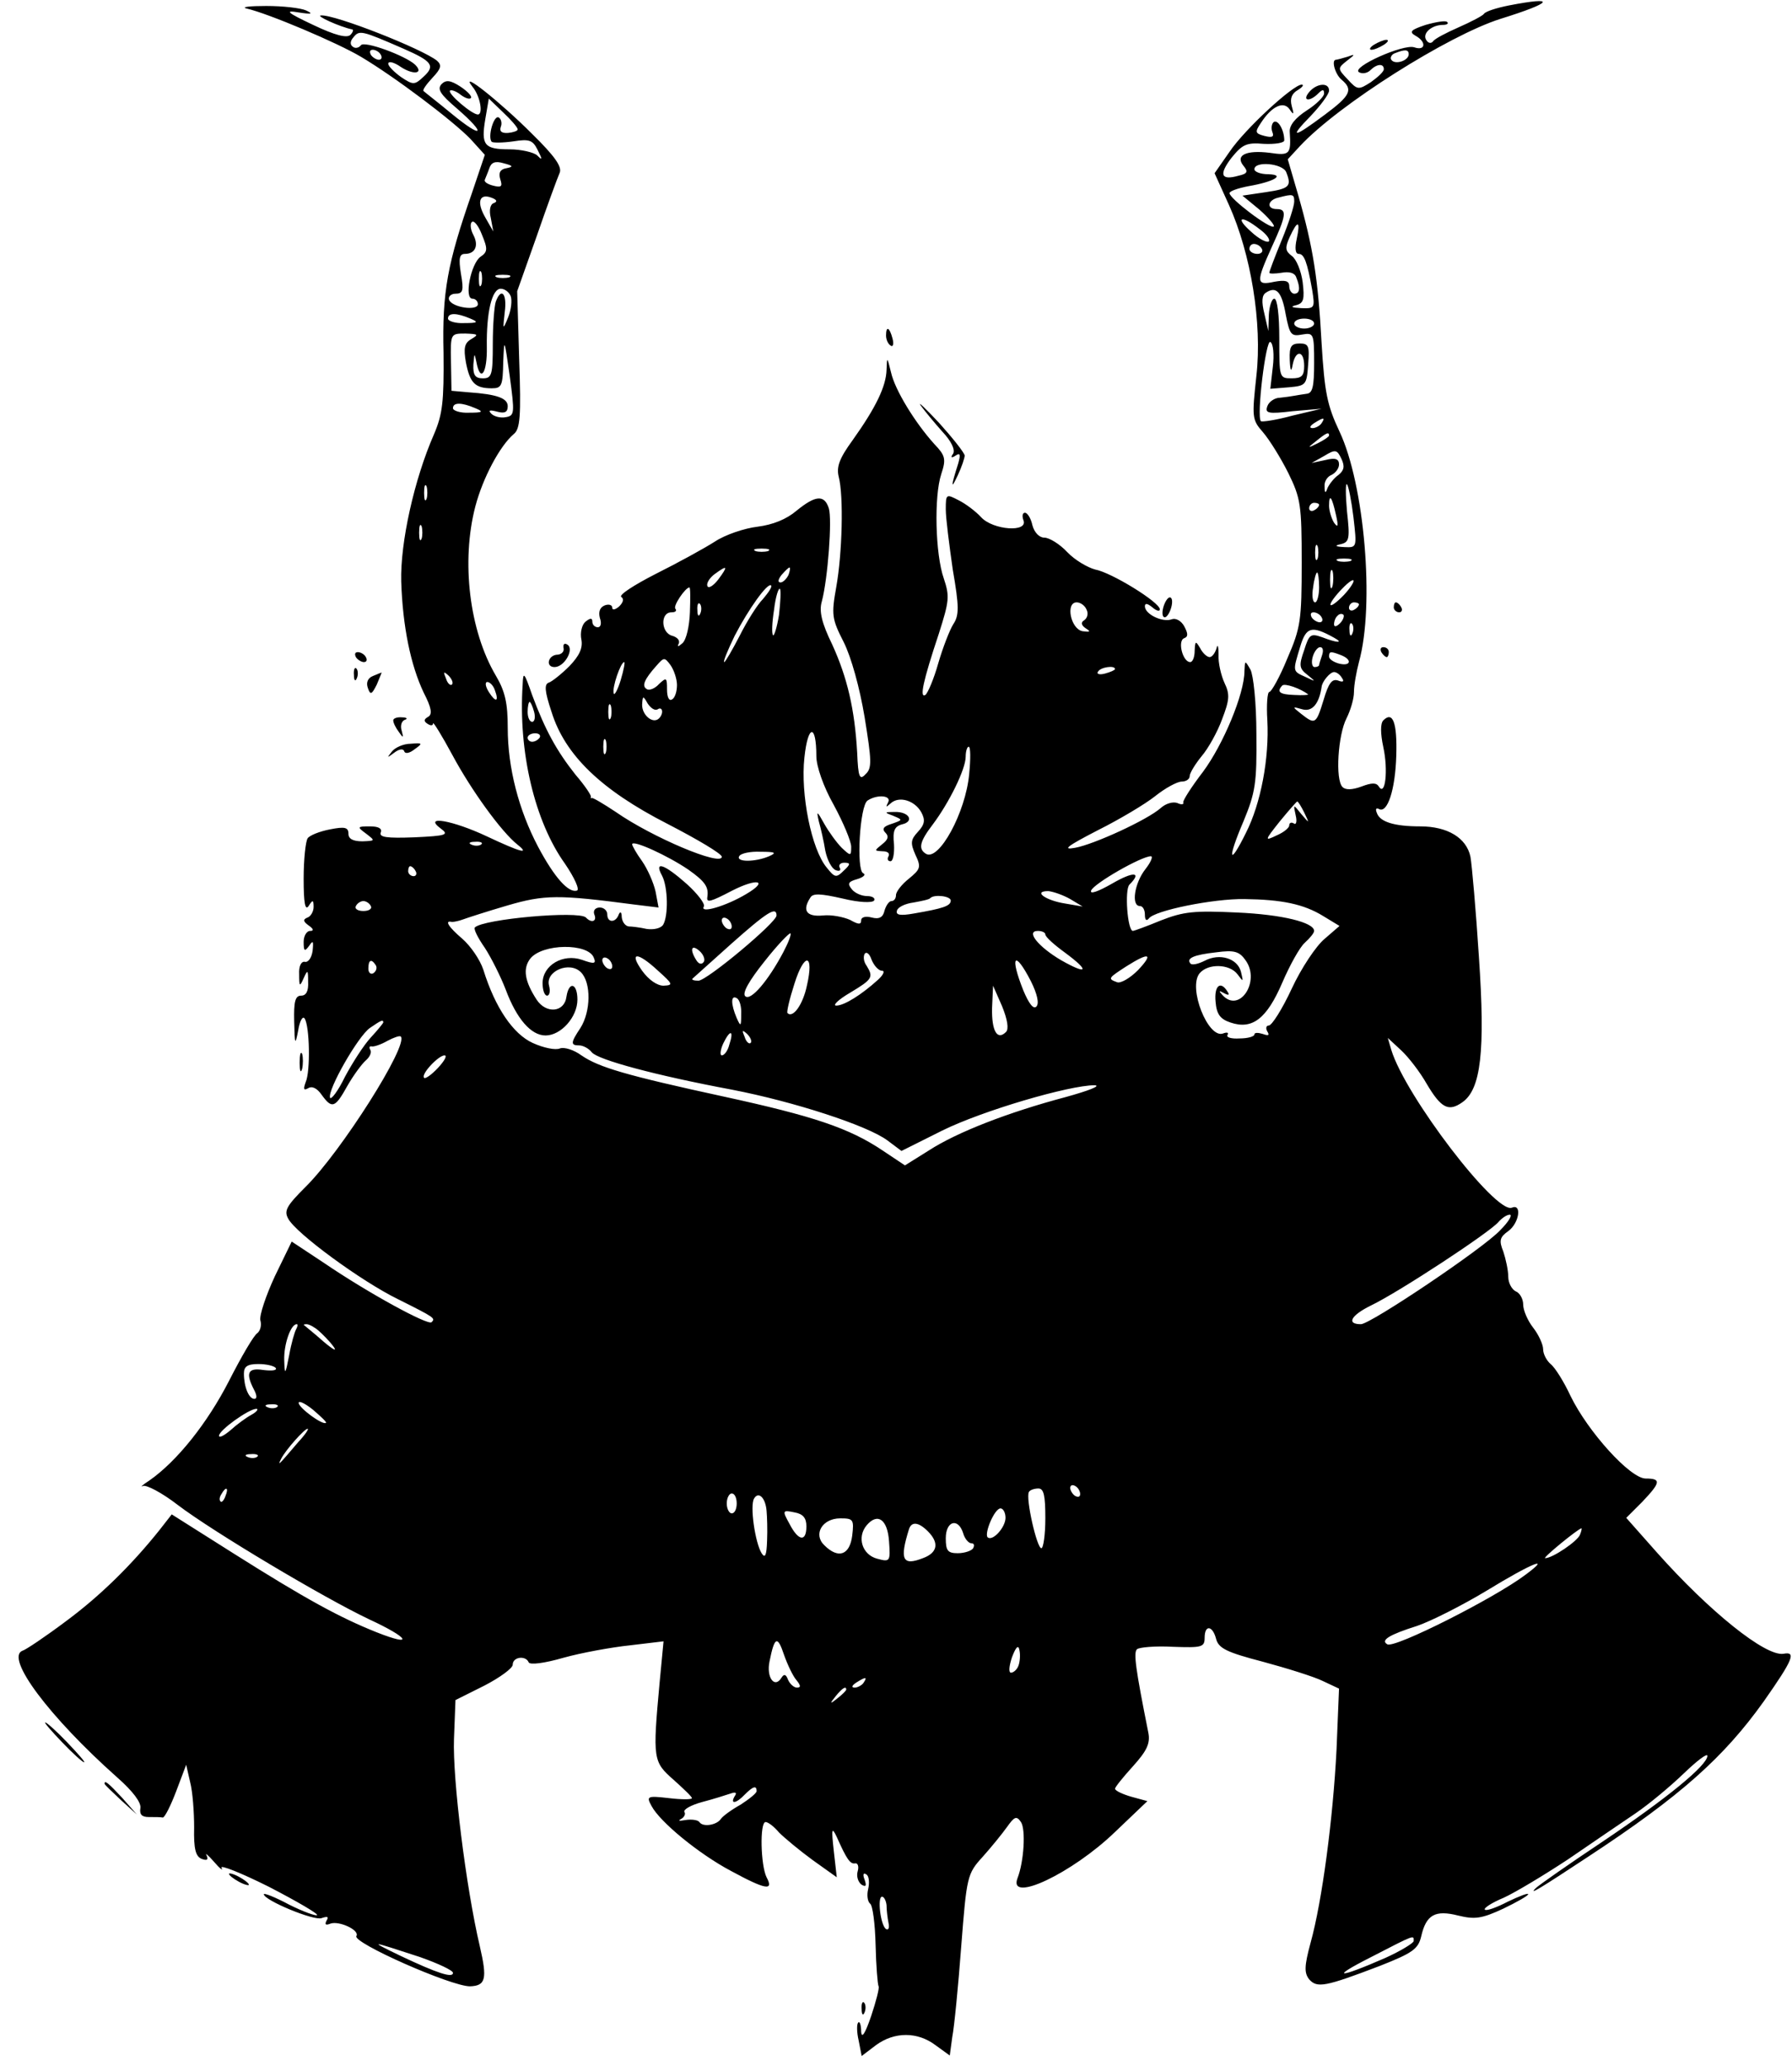 <?xml version="1.0" standalone="no"?>
<!DOCTYPE svg PUBLIC "-//W3C//DTD SVG 20010904//EN"
 "http://www.w3.org/TR/2001/REC-SVG-20010904/DTD/svg10.dtd">
<svg version="1.0" xmlns="http://www.w3.org/2000/svg"
 width="360pt" height="415pt" viewBox="0 0 360 415"
 preserveAspectRatio="xMidYMid meet">

<g transform="translate(0,415) scale(0.1,-0.1)"
fill="#000000" stroke="none">
<path d="M3031 4139 c-25 -5 -47 -12 -50 -17 -3 -4 -26 -16 -51 -27 -25 -11
-48 -23 -51 -28 -4 -5 -10 -4 -14 3 -8 13 11 30 34 30 8 0 12 3 8 6 -3 3 -22
0 -43 -6 -30 -10 -34 -14 -20 -22 22 -12 20 -31 -3 -23 -22 7 -127 -40 -111
-50 7 -4 17 -2 23 4 13 13 27 14 27 2 0 -5 -12 -16 -26 -26 -25 -16 -27 -16
-47 6 -20 21 -20 22 -1 37 17 13 17 14 1 8 -10 -3 -21 -6 -23 -6 -10 0 -2 -29
11 -40 24 -20 18 -32 -33 -70 -64 -48 -74 -49 -29 -3 20 21 37 44 37 51 0 17
-25 15 -40 -3 -15 -18 1 -20 18 -3 9 9 12 9 12 0 0 -6 -16 -22 -35 -34 -23
-15 -35 -30 -34 -43 3 -45 0 -48 -40 -42 -48 6 -70 -5 -53 -26 10 -12 8 -16
-10 -20 -35 -10 -40 2 -14 36 22 27 30 31 65 28 23 -1 41 2 41 7 0 20 -12 42
-21 37 -4 -3 -6 -12 -3 -20 4 -10 0 -12 -16 -8 -19 5 -19 8 -7 26 22 34 46 45
58 27 8 -12 9 -10 4 7 -4 15 0 25 12 32 10 6 13 11 8 11 -17 0 -114 -89 -145
-135 l-30 -43 29 -64 c44 -98 67 -237 55 -343 -9 -83 -9 -88 13 -113 13 -15
36 -52 51 -82 25 -51 27 -64 27 -180 0 -116 -2 -131 -29 -193 -15 -37 -32 -67
-36 -67 -4 0 -6 -26 -4 -57 4 -76 -13 -167 -43 -226 -34 -69 -38 -54 -5 23 24
58 27 77 26 175 0 63 -6 119 -12 130 -11 19 -11 19 -12 -3 0 -46 -43 -148 -83
-202 -23 -30 -41 -58 -40 -62 2 -4 -4 -5 -12 -1 -9 3 -23 -1 -33 -10 -27 -24
-134 -73 -172 -80 -27 -5 -17 3 45 35 44 22 96 53 116 69 20 16 44 29 53 29 9
0 16 5 16 11 0 6 11 24 24 40 13 15 32 49 41 74 15 39 16 50 5 73 -7 15 -13
41 -12 57 0 17 -2 22 -4 13 -3 -10 -9 -18 -14 -18 -5 0 -14 8 -19 18 -9 15
-10 15 -11 -5 0 -13 -4 -23 -9 -23 -15 0 -26 43 -12 48 8 3 8 9 0 24 -6 11
-17 17 -25 14 -18 -7 -54 10 -54 26 0 7 5 6 15 -2 8 -7 15 -9 15 -4 0 14 -97
74 -130 80 -15 4 -41 19 -56 35 -15 16 -36 29 -46 29 -10 0 -20 10 -24 25 -3
14 -10 25 -15 25 -5 0 -6 -7 -3 -15 10 -25 -61 -20 -85 6 -11 12 -31 27 -45
34 -25 13 -26 13 -26 -18 0 -18 7 -72 14 -121 13 -75 13 -92 1 -110 -7 -11
-21 -47 -30 -78 -9 -32 -21 -60 -26 -64 -12 -7 -5 27 27 123 21 66 22 75 10
111 -17 48 -20 165 -5 210 10 30 8 37 -14 60 -38 42 -79 108 -87 144 -8 32 -8
32 -9 5 -1 -33 -21 -75 -68 -141 -27 -37 -33 -54 -28 -74 10 -39 7 -154 -5
-221 -10 -56 -9 -64 15 -111 15 -30 32 -91 42 -151 14 -87 15 -102 2 -114 -12
-13 -15 -7 -17 43 -5 88 -20 151 -50 217 -21 43 -27 67 -21 87 12 45 21 165
14 187 -9 28 -27 26 -65 -5 -20 -17 -47 -28 -78 -32 -26 -3 -65 -16 -86 -30
-22 -14 -75 -43 -119 -65 -43 -22 -74 -42 -69 -46 6 -4 4 -11 -4 -19 -8 -7
-14 -8 -14 -3 0 6 -7 8 -15 5 -10 -4 -13 -13 -10 -25 4 -11 2 -19 -4 -19 -6 0
-11 5 -11 11 0 8 -4 8 -14 0 -7 -6 -11 -22 -8 -36 3 -17 -4 -32 -24 -53 -16
-16 -35 -31 -41 -33 -10 -3 -9 -17 5 -59 27 -87 100 -157 233 -225 60 -31 109
-60 109 -66 0 -20 -140 39 -213 90 -24 16 -46 29 -48 28 -2 -1 -3 0 -2 2 2 2
-12 23 -31 45 -38 48 -61 90 -87 160 -16 46 -18 48 -19 21 -9 -135 24 -275 85
-360 19 -28 30 -52 24 -54 -17 -5 -45 26 -78 88 -39 74 -61 159 -61 239 0 49
-5 73 -24 105 -53 90 -70 229 -41 340 15 57 49 121 77 145 13 10 15 36 11 150
l-4 137 39 110 c21 61 42 118 46 127 6 12 -8 33 -56 80 -63 63 -147 130 -119
94 16 -19 22 -56 11 -56 -12 0 -61 42 -56 48 3 2 12 -1 21 -8 9 -7 18 -10 21
-7 3 3 -6 13 -21 23 -20 13 -29 14 -38 5 -9 -10 -3 -20 31 -49 61 -53 52 -62
-10 -11 -29 24 -55 44 -57 46 -3 2 6 14 18 27 17 18 19 25 9 34 -30 24 -205
93 -233 91 -13 0 38 -23 62 -28 4 0 2 -6 -3 -11 -7 -7 -31 -1 -75 20 -53 25
-58 30 -29 25 26 -4 30 -3 15 4 -11 5 -47 9 -80 9 -33 0 -51 -2 -40 -5 44 -10
183 -69 230 -97 69 -41 184 -128 220 -165 l29 -32 -26 -77 c-49 -141 -60 -198
-57 -321 1 -98 -2 -123 -19 -163 -40 -91 -68 -218 -66 -296 3 -91 19 -168 45
-223 16 -31 18 -44 9 -49 -9 -5 -9 -9 -1 -14 6 -4 11 -4 11 1 0 4 18 -25 39
-64 37 -69 98 -154 131 -180 25 -20 6 -15 -62 17 -68 32 -129 43 -93 16 18
-13 12 -15 -53 -18 -55 -2 -71 0 -67 10 3 8 -5 12 -22 12 -26 0 -26 -1 -7 -15
18 -14 18 -14 -8 -15 -19 0 -28 5 -28 15 0 13 -7 15 -37 9 -21 -4 -41 -12 -45
-18 -4 -6 -8 -42 -8 -81 0 -49 3 -65 10 -55 8 13 10 13 10 -2 0 -9 -6 -19 -12
-21 -10 -4 -9 -8 2 -16 10 -7 11 -11 3 -11 -7 0 -13 -10 -13 -22 0 -19 2 -20
11 -8 8 12 9 10 7 -10 -2 -14 -9 -24 -16 -22 -7 1 -12 -9 -11 -25 0 -25 1 -26
9 -8 8 18 9 17 9 -7 1 -19 -4 -28 -14 -28 -12 0 -15 -12 -14 -52 1 -47 2 -49
8 -18 3 19 9 30 13 24 10 -15 12 -106 2 -128 -5 -14 -4 -17 5 -12 8 5 18 0 27
-13 21 -29 27 -27 52 18 12 21 29 44 37 51 8 7 12 16 9 21 -3 5 -2 8 3 7 4 -1
19 4 31 11 13 7 25 11 27 9 17 -16 -120 -232 -191 -302 -38 -38 -44 -48 -35
-64 15 -29 147 -126 221 -162 74 -37 75 -38 67 -46 -7 -7 -128 59 -216 119
l-65 43 -34 -70 c-18 -39 -31 -78 -29 -88 3 -10 0 -21 -6 -26 -7 -4 -32 -47
-57 -96 -43 -84 -104 -161 -160 -200 -14 -9 -19 -14 -13 -11 7 3 39 -14 70
-38 71 -54 294 -187 385 -230 80 -37 91 -56 15 -26 -73 29 -143 67 -287 158
l-125 79 -25 -32 c-56 -70 -119 -132 -188 -183 -40 -30 -80 -57 -87 -59 -35
-14 54 -133 190 -254 32 -28 49 -51 47 -62 -2 -13 3 -18 17 -18 12 0 24 0 28
-1 4 0 16 24 27 53 l20 53 8 -35 c5 -19 8 -60 8 -91 -1 -43 3 -58 15 -63 11
-4 14 -2 10 7 -4 6 3 1 15 -13 12 -14 19 -19 15 -12 -4 7 39 -10 95 -38 56
-29 99 -54 97 -57 -3 -2 -28 7 -56 21 -28 15 -51 24 -51 21 0 -12 101 -54 116
-48 12 4 15 3 10 -5 -4 -8 -2 -10 8 -6 17 6 59 -13 52 -25 -9 -13 190 -101
228 -101 32 1 35 15 20 80 -28 119 -55 337 -52 417 l3 78 58 29 c31 16 57 35
57 42 0 16 26 19 32 5 2 -6 32 -2 70 9 36 10 96 21 134 25 l67 8 -8 -84 c-14
-153 -13 -158 28 -194 20 -18 37 -34 37 -37 0 -3 -21 -3 -46 0 -44 5 -46 4
-35 -16 17 -32 95 -96 159 -130 70 -38 87 -41 72 -13 -12 24 -14 111 -2 111 5
0 17 -9 27 -21 11 -11 41 -36 67 -55 l49 -35 -6 53 c-5 45 -4 49 6 28 20 -45
27 -55 37 -53 5 1 8 -6 5 -16 -3 -10 1 -22 8 -27 9 -5 10 -2 6 10 -4 10 -3 15
3 11 6 -3 7 -17 4 -30 -3 -12 -1 -25 4 -29 5 -3 10 -40 11 -83 1 -42 4 -79 6
-83 2 -3 -5 -30 -15 -60 -12 -35 -19 -46 -20 -31 0 13 -3 22 -6 18 -3 -3 -3
-19 1 -36 l6 -31 29 22 c37 27 83 27 119 0 l29 -21 5 37 c4 20 12 102 18 182
11 141 12 146 43 180 17 19 39 46 49 60 15 21 19 23 28 10 10 -15 6 -80 -7
-113 -19 -51 110 10 196 93 l65 62 -33 9 c-17 5 -32 12 -32 16 0 3 16 23 36
45 28 31 35 46 31 67 -26 130 -30 161 -23 168 4 4 37 7 72 5 58 -2 64 -1 64
18 0 27 16 25 23 -2 5 -19 21 -27 94 -46 48 -13 103 -30 121 -39 l32 -15 -5
-122 c-7 -139 -29 -305 -52 -388 -13 -48 -13 -61 -3 -74 16 -18 32 -15 142 27
66 26 77 34 83 59 10 44 28 54 75 42 33 -8 47 -6 90 14 27 13 50 26 50 29 0 3
-18 -4 -41 -15 -23 -12 -43 -19 -46 -16 -3 3 14 14 38 24 24 11 82 46 129 77
47 32 108 74 135 92 28 19 71 55 98 81 26 25 47 41 47 35 0 -19 -82 -86 -210
-172 -69 -46 -129 -88 -135 -94 -15 -15 8 -1 105 63 186 122 273 200 353 312
59 84 66 101 40 96 -36 -6 -149 85 -254 203 l-62 70 32 32 c37 39 39 47 7 47
-31 0 -116 94 -151 166 -13 28 -31 57 -40 64 -8 7 -15 20 -15 30 0 9 -9 29
-20 43 -11 14 -20 35 -20 46 0 12 -7 24 -15 27 -8 4 -15 17 -15 29 0 13 -5 36
-10 51 -9 22 -7 29 10 41 22 16 28 56 7 47 -33 -12 -214 225 -242 317 l-7 24
27 -25 c15 -14 38 -44 51 -67 29 -49 44 -57 72 -37 37 26 46 102 33 292 -6 93
-14 184 -17 201 -8 38 -46 61 -101 61 -52 0 -81 9 -87 27 -3 7 -2 11 4 8 17
-10 33 38 35 107 2 67 -7 90 -26 71 -6 -6 -6 -26 0 -54 10 -46 4 -100 -9 -79
-5 8 -14 8 -35 0 -19 -7 -32 -7 -38 -1 -15 15 -9 105 8 138 8 16 15 39 15 53
0 14 5 41 10 60 32 115 11 357 -39 463 -25 53 -30 79 -36 177 -7 130 -17 193
-47 298 l-21 72 24 26 c78 84 299 223 403 256 106 33 115 46 17 27z m-2220
-87 c57 -25 64 -34 40 -56 -18 -17 -21 -17 -45 -1 -14 10 -26 22 -26 27 0 6
12 3 26 -7 25 -16 46 -13 28 5 -19 18 -103 49 -109 39 -4 -5 -11 -7 -16 -3 -6
4 -6 11 1 19 12 15 16 14 101 -23z m-46 -12 c3 -5 2 -10 -4 -10 -5 0 -13 5
-16 10 -3 6 -2 10 4 10 5 0 13 -4 16 -10z m2065 1 c0 -13 -28 -22 -35 -11 -3
4 1 11 7 13 20 8 28 8 28 -2z m-1790 -151 c0 -3 -9 -6 -19 -7 -13 -1 -18 3
-15 12 3 7 1 16 -4 19 -10 6 -23 -40 -14 -49 3 -2 22 -2 43 1 32 5 39 3 49
-17 10 -20 10 -22 -1 -11 -7 6 -32 12 -55 12 -51 0 -58 8 -49 61 l7 41 29 -28
c16 -15 29 -30 29 -34z m-23 -78 c-12 -2 -16 -9 -12 -22 5 -15 2 -17 -14 -13
-12 3 -19 8 -17 12 1 3 6 14 9 23 4 12 12 15 29 10 19 -5 20 -7 5 -10z m1567
-8 c11 -28 7 -33 -41 -40 l-47 -7 34 -28 c18 -16 31 -31 29 -34 -7 -6 -89 56
-89 67 0 4 17 10 38 14 52 9 75 23 40 24 -16 0 -28 5 -28 10 0 17 57 12 64 -6z
m-1592 -62 c-7 -2 -10 -14 -6 -30 l5 -27 -16 28 c-18 31 -12 49 12 40 11 -4
13 -8 5 -11z m1608 3 c0 -9 -11 -43 -25 -77 -14 -34 -25 -63 -25 -66 0 -2 11
-2 24 0 16 3 27 0 30 -9 9 -22 7 -33 -4 -33 -5 0 -10 7 -10 15 0 11 -8 13 -30
9 -37 -8 -37 -1 -5 70 29 63 31 76 10 76 -21 0 -19 18 3 23 30 8 32 7 32 -8z
m-1635 -111 c-19 -14 -33 -84 -16 -84 6 0 11 -5 11 -11 0 -14 -52 -7 -58 9 -2
6 4 12 13 12 15 0 17 6 11 40 -5 31 -3 40 8 40 21 0 28 17 17 38 -6 11 -7 23
-3 26 4 4 13 -7 20 -25 12 -29 12 -35 -3 -45z m1565 56 c14 -10 22 -21 19 -25
-4 -3 -20 5 -35 19 -34 30 -21 35 16 6z m75 -20 c-4 -18 -3 -30 4 -30 11 0 17
-16 27 -72 6 -37 5 -38 -22 -37 -19 1 -23 3 -10 6 15 4 17 12 13 46 -3 23 -13
47 -22 53 -13 10 -14 16 -4 38 16 35 22 33 14 -4z m-70 -20 c3 -5 -1 -10 -9
-10 -9 0 -16 5 -16 10 0 6 4 10 9 10 6 0 13 -4 16 -10z m-1568 -72 c-3 -7 -5
-2 -5 12 0 14 2 19 5 13 2 -7 2 -19 0 -25z m56 15 c-7 -2 -19 -2 -25 0 -7 3
-2 5 12 5 14 0 19 -2 13 -5z m3 -38 c3 -8 1 -27 -5 -42 -11 -27 -11 -26 -7 10
5 37 -7 51 -18 21 -3 -9 -6 -47 -6 -85 0 -62 -2 -69 -20 -69 -15 0 -20 6 -19
28 2 23 2 24 6 5 8 -43 22 -23 21 30 -1 69 10 117 28 117 8 0 17 -7 20 -15z
m1557 -37 c8 -41 11 -44 33 -40 23 4 24 2 24 -57 0 -47 -3 -61 -15 -62 -8 -1
-19 -3 -25 -4 -5 -1 -19 -3 -29 -4 -10 0 -22 -8 -25 -17 -5 -14 1 -16 51 -10
l58 5 -59 -14 c-33 -9 -61 -13 -63 -11 -9 9 10 165 19 159 6 -3 8 -26 5 -50
l-5 -44 37 3 c35 3 36 5 39 46 3 37 1 42 -17 42 -17 0 -21 -6 -20 -32 1 -24 3
-27 6 -10 6 30 23 28 23 -3 0 -20 -5 -25 -25 -25 -25 0 -25 1 -25 80 0 47 -4
80 -10 80 -5 0 -10 -15 -11 -32 l-1 -33 -8 35 c-6 24 -5 37 3 42 21 14 32 2
40 -44z m-1638 -8 c17 -7 15 -9 -12 -9 -18 -1 -33 4 -33 9 0 12 17 12 45 0z
m1695 -10 c0 -5 -9 -10 -20 -10 -11 0 -20 5 -20 10 0 6 9 10 20 10 11 0 20 -4
20 -10z m-1693 -31 c-14 -8 -16 -18 -11 -47 8 -41 18 -52 52 -52 20 0 22 5 23
53 2 49 2 48 13 -28 10 -75 10 -80 -8 -83 -10 -2 -23 1 -29 7 -7 7 -3 8 12 4
15 -4 21 -1 21 11 0 16 -21 24 -79 28 l-34 3 -1 58 c-1 57 -1 57 29 57 26 -1
27 -2 12 -11z m8 -139 c17 -7 15 -9 -12 -9 -18 -1 -33 4 -33 9 0 12 17 12 45
0z m1700 -30 c-3 -5 -12 -10 -18 -10 -7 0 -6 4 3 10 19 12 23 12 15 0z m15
-25 c0 -2 -10 -9 -22 -15 -22 -11 -22 -10 -4 4 21 17 26 19 26 11z m19 -79
c-9 -6 -18 -18 -22 -26 -4 -12 -6 -11 -6 3 -1 10 6 20 14 23 8 4 15 13 15 21
0 11 -7 14 -27 9 l-28 -6 25 14 c23 14 26 13 35 -6 7 -15 5 -23 -6 -32z
m-1832 -48 c-3 -7 -5 -2 -5 12 0 14 2 19 5 13 2 -7 2 -19 0 -25z m1862 -37 c7
-61 7 -61 -18 -60 -19 1 -21 3 -7 6 17 4 18 12 12 66 -3 33 -3 58 0 54 3 -3 9
-33 13 -66z m-35 4 c5 -22 4 -26 -4 -15 -5 8 -10 24 -10 34 0 26 6 18 14 -19z
m-34 21 c0 -3 -4 -8 -10 -11 -5 -3 -10 -1 -10 4 0 6 5 11 10 11 6 0 10 -2 10
-4z m-1803 -68 c-3 -7 -5 -2 -5 12 0 14 2 19 5 13 2 -7 2 -19 0 -25z m1800
-40 c-3 -7 -5 -2 -5 12 0 14 2 19 5 13 2 -7 2 -19 0 -25z m-1104 15 c-7 -2
-19 -2 -25 0 -7 3 -2 5 12 5 14 0 19 -2 13 -5z m1170 -20 c-7 -2 -19 -2 -25 0
-7 3 -2 5 12 5 14 0 19 -2 13 -5z m-1270 -37 c-10 -13 -20 -19 -22 -13 -2 5 4
16 15 24 26 19 27 16 7 -11z m141 9 c-4 -8 -11 -15 -16 -15 -6 0 -5 6 2 15 7
8 14 15 16 15 2 0 1 -7 -2 -15z m1093 -22 c-3 -10 -5 -4 -5 12 0 17 2 24 5 18
2 -7 2 -21 0 -30z m-27 -3 c0 -16 -4 -30 -8 -30 -5 0 -7 14 -4 30 2 17 6 30 8
30 2 0 4 -13 4 -30z m50 -15 c-31 -32 -38 -25 -8 8 13 14 25 24 27 21 2 -2 -6
-15 -19 -29z m-1167 -8 c-12 -12 -33 -46 -47 -74 -15 -29 -29 -53 -31 -53 -3
0 7 24 21 53 28 54 66 107 73 101 3 -2 -5 -14 -16 -27z m-147 -27 c-1 -27 -7
-55 -15 -62 -8 -7 -11 -8 -8 -2 4 7 -2 14 -13 17 -22 6 -24 47 -1 47 8 0 11 3
8 7 -6 5 20 43 28 43 2 0 2 -22 1 -50z m179 -5 c-4 -25 -10 -44 -12 -41 -3 3
-2 26 2 51 3 26 9 45 12 42 2 -3 1 -26 -2 -52z m-158 3 c-3 -8 -6 -5 -6 6 -1
11 2 17 5 13 3 -3 4 -12 1 -19z m776 7 c4 -8 1 -17 -5 -21 -7 -4 -6 -10 3 -16
11 -7 9 -8 -6 -6 -24 4 -35 58 -12 58 8 0 17 -7 20 -15z m547 11 c0 -3 -4 -8
-10 -11 -5 -3 -10 -1 -10 4 0 6 5 11 10 11 6 0 10 -2 10 -4z m-75 -26 c3 -5 2
-10 -4 -10 -5 0 -13 5 -16 10 -3 6 -2 10 4 10 5 0 13 -4 16 -10z m37 -12 c-7
-7 -12 -8 -12 -2 0 6 3 14 7 17 3 4 9 5 12 2 2 -3 -1 -11 -7 -17z m25 -20 c-3
-8 -6 -5 -6 6 -1 11 2 17 5 13 3 -3 4 -12 1 -19z m-37 -9 c20 -11 7 -11 -24 1
-23 8 -26 6 -36 -26 -11 -31 -10 -37 7 -50 17 -14 17 -14 -4 -4 -27 12 -26 11
-11 61 12 40 23 43 68 18z m-24 -35 c-3 -9 -6 -18 -6 -20 0 -2 -4 -4 -9 -4 -5
0 -7 9 -4 20 3 11 10 20 15 20 6 0 7 -7 4 -16z m38 0 c23 -9 20 -23 -4 -17
-11 3 -20 9 -20 14 0 11 3 11 24 3z m-1334 -60 c0 -13 -4 -26 -10 -29 -6 -4
-10 5 -10 20 0 24 -1 25 -16 11 -8 -9 -20 -14 -25 -10 -10 6 -5 19 20 47 15
17 16 17 28 1 7 -10 13 -28 13 -40z m-113 10 c-6 -20 -13 -32 -14 -27 -4 11
14 63 21 63 2 0 -1 -16 -7 -36z m993 22 c0 -2 -9 -6 -20 -9 -11 -3 -18 -1 -14
4 5 9 34 13 34 5z m-1332 -31 c-3 -3 -9 2 -12 12 -6 14 -5 15 5 6 7 -7 10 -15
7 -18z m1788 13 c5 -7 2 -9 -8 -5 -12 4 -19 -5 -29 -39 -15 -49 -17 -50 -45
-28 -19 15 -18 15 3 9 19 -5 33 11 38 45 1 11 17 30 25 30 5 0 12 -5 16 -12z
m-1702 -24 c9 -24 2 -26 -12 -4 -7 11 -8 20 -3 20 5 0 12 -7 15 -16z m1634 -9
c1 -1 -11 -2 -28 -1 -29 1 -36 6 -24 19 5 5 37 -6 52 -18z m-1307 -30 c10 7
13 -8 3 -18 -12 -12 -34 6 -34 27 1 19 2 19 11 3 6 -9 14 -15 20 -12z m-248
-5 c3 -11 1 -20 -4 -20 -5 0 -9 9 -9 20 0 11 2 20 4 20 2 0 6 -9 9 -20z m154
-12 c-3 -7 -5 -2 -5 12 0 14 2 19 5 13 2 -7 2 -19 0 -25z m413 -77 c0 -20 14
-61 35 -98 19 -35 35 -73 35 -84 0 -19 -1 -19 -19 -2 -10 10 -26 32 -35 48
-15 27 -16 27 -11 5 4 -14 10 -40 13 -59 4 -19 13 -36 21 -39 8 -3 11 0 8 5
-3 5 1 10 9 10 13 0 13 -3 -1 -16 -15 -15 -18 -14 -34 6 -31 37 -53 148 -45
221 7 67 24 69 24 3z m-556 37 c-3 -4 -9 -8 -15 -8 -5 0 -9 4 -9 8 0 5 7 9 15
9 8 0 12 -4 9 -9z m133 -30 c-3 -7 -5 -2 -5 12 0 14 2 19 5 13 2 -7 2 -19 0
-25z m730 -43 c-7 -77 -61 -176 -87 -160 -16 10 -12 25 14 59 33 44 66 111 66
136 0 11 3 20 6 20 4 0 4 -25 1 -55z m-163 -57 c-5 -10 -4 -10 5 -2 17 16 49
6 62 -18 8 -15 7 -24 -7 -39 -15 -16 -15 -23 -5 -46 12 -25 10 -29 -13 -48
-14 -11 -26 -26 -26 -33 0 -7 -4 -12 -9 -12 -5 0 -11 -9 -14 -19 -3 -14 -11
-18 -26 -14 -12 3 -21 1 -21 -6 0 -9 -6 -8 -22 1 -13 6 -38 11 -55 9 -33 -3
-42 10 -25 36 5 9 21 8 65 -2 33 -8 59 -9 63 -4 3 5 -4 9 -14 9 -11 0 -25 6
-31 14 -9 11 -7 15 11 20 13 4 18 9 12 12 -14 6 -7 136 9 146 20 13 49 10 41
-4z m836 -20 c11 -23 11 -23 -6 -3 -16 20 -16 20 -11 -3 3 -12 1 -20 -4 -16
-5 3 -9 1 -9 -4 0 -5 -11 -14 -25 -20 -25 -12 -25 -11 6 28 18 22 34 40 35 40
2 0 8 -10 14 -22z m-1653 -64 c-3 -3 -12 -4 -19 -1 -8 3 -5 6 6 6 11 1 17 -2
13 -5z m416 -51 c34 -24 41 -35 38 -55 -2 -12 6 -10 50 13 51 26 74 20 28 -7
-40 -24 -94 -40 -85 -25 3 5 -12 25 -34 45 -45 40 -67 48 -50 17 12 -23 13
-81 2 -99 -5 -7 -19 -10 -33 -8 -13 3 -30 5 -36 5 -7 1 -13 9 -14 19 0 10 -3
12 -6 5 -6 -17 -23 -17 -23 0 0 8 -7 14 -15 14 -9 0 -14 -6 -11 -14 6 -14 -6
-18 -17 -6 -15 14 -206 -3 -223 -20 -3 -3 6 -21 20 -41 13 -20 32 -58 42 -84
22 -59 51 -92 80 -92 31 0 64 37 64 72 0 33 -17 38 -22 6 -4 -32 -41 -35 -60
-6 -24 37 -28 62 -13 82 24 31 117 32 128 2 5 -12 1 -13 -24 -4 -38 13 -79
-11 -79 -47 0 -14 4 -25 9 -25 5 0 7 9 4 20 -8 29 41 50 64 27 21 -21 20 -79
-1 -112 -20 -30 -20 -35 -2 -35 7 0 19 -6 25 -14 13 -15 127 -46 282 -75 124
-24 272 -72 312 -102 l28 -21 82 41 c81 40 255 91 306 91 14 -1 -12 -11 -59
-24 -113 -30 -217 -70 -274 -107 l-48 -30 -45 30 c-67 45 -139 69 -318 108
-198 43 -252 59 -287 83 -15 11 -34 17 -43 14 -9 -4 -33 1 -55 11 -39 18 -75
70 -99 147 -7 21 -26 48 -42 62 -28 24 -37 38 -21 34 4 0 14 2 22 5 8 3 48 16
89 28 75 22 103 22 255 2 l49 -6 -6 32 c-4 18 -16 45 -27 61 -11 15 -20 31
-20 34 0 10 72 -23 113 -51z m162 27 c-28 -12 -67 -12 -60 0 3 6 23 10 43 9
30 0 33 -2 17 -9z m756 -26 c-22 -28 -29 -74 -11 -74 6 0 10 -8 10 -17 0 -11
3 -14 8 -8 11 16 130 40 192 39 75 -1 119 -10 158 -34 l33 -20 -30 -26 c-17
-14 -47 -59 -66 -100 -19 -41 -40 -74 -46 -74 -5 0 -7 -5 -3 -12 5 -8 2 -9 -9
-5 -10 3 -17 3 -17 -1 0 -4 -13 -8 -30 -8 -16 -1 -27 2 -24 7 3 5 -1 6 -9 3
-30 -11 -71 92 -47 121 17 20 60 19 76 -2 12 -16 12 -16 7 5 -7 27 -43 38 -73
22 -12 -6 -24 -9 -28 -6 -10 11 6 18 51 23 37 5 47 2 60 -17 29 -42 -13 -106
-47 -69 -8 9 -8 10 3 4 9 -5 12 -4 7 3 -14 23 -27 12 -24 -20 2 -25 9 -35 30
-42 44 -15 73 8 104 80 15 35 35 71 45 80 11 10 19 20 19 24 0 17 -64 33 -155
37 -86 4 -107 2 -153 -16 -29 -12 -54 -21 -56 -21 -11 0 -17 83 -7 93 26 26 8
27 -35 2 -28 -16 -45 -22 -42 -14 5 14 101 69 120 69 5 0 0 -12 -11 -26z
m-1466 -4 c3 -5 1 -10 -4 -10 -6 0 -11 5 -11 10 0 6 2 10 4 10 3 0 8 -4 11
-10z m1315 -56 l25 -15 -35 6 c-39 6 -66 25 -34 25 10 -1 30 -8 44 -16z m-240
-3 c0 -11 -16 -16 -74 -26 -28 -5 -37 -3 -34 6 2 7 17 14 33 16 16 3 32 6 34
9 8 8 41 4 41 -5z m-1165 -11 c3 -5 -3 -10 -15 -10 -12 0 -18 5 -15 10 3 6 10
10 15 10 5 0 12 -4 15 -10z m815 -19 c0 -14 -140 -131 -157 -131 -9 0 -14 2
-12 4 2 2 37 33 78 70 72 64 91 76 91 57z m-90 -22 c0 -6 -4 -7 -10 -4 -5 3
-10 11 -10 16 0 6 5 7 10 4 6 -3 10 -11 10 -16z m104 -51 c-30 -57 -66 -100
-77 -89 -6 6 7 30 39 70 26 33 50 58 52 56 2 -2 -4 -18 -14 -37z m526 35 c0
-5 18 -21 40 -37 50 -37 45 -45 -8 -15 -46 27 -72 59 -47 59 8 0 15 -3 15 -7z
m-686 -55 c-4 -6 -10 -5 -15 3 -14 22 -10 33 6 19 8 -7 12 -17 9 -22z m358
-18 c6 0 3 -8 -8 -18 -33 -30 -68 -52 -84 -52 -8 0 4 12 28 26 45 27 47 31 33
54 -6 8 -7 18 -4 24 4 5 10 0 14 -12 5 -12 14 -22 21 -22z m-542 9 c0 -6 -4
-7 -10 -4 -5 3 -10 11 -10 16 0 6 5 7 10 4 6 -3 10 -11 10 -16z m92 -9 c30
-27 31 -29 11 -30 -13 0 -30 12 -43 30 -27 38 -10 39 32 0z m299 -30 c-8 -38
-28 -66 -39 -55 -2 2 4 28 14 59 20 64 40 61 25 -4z m665 31 c-16 -16 -35 -27
-42 -24 -19 7 -18 8 19 32 46 29 55 26 23 -8z m-1531 10 c3 -5 1 -12 -5 -16
-5 -3 -10 1 -10 9 0 18 6 21 15 7z m1316 -32 c13 -26 17 -45 11 -51 -6 -6 -15
6 -26 32 -28 70 -18 83 15 19z m-50 -102 c-18 -18 -29 3 -28 48 l2 45 18 -41
c11 -27 14 -46 8 -52z m-532 35 c0 -24 -1 -25 -9 -7 -12 28 -12 47 0 40 6 -3
10 -18 9 -33z m-719 -16 c0 -1 -11 -15 -25 -30 -14 -15 -37 -51 -52 -79 -14
-29 -28 -47 -30 -42 -5 16 56 123 80 140 22 15 27 18 27 11z m695 -45 c-3 -12
-10 -21 -15 -21 -4 0 -3 11 3 24 14 29 22 27 12 -3z m43 4 c-3 -3 -9 2 -12 12
-6 14 -5 15 5 6 7 -7 10 -15 7 -18z m-628 -50 c-13 -14 -26 -23 -28 -20 -7 7
29 45 41 45 6 0 0 -11 -13 -25z m2134 -326 c-33 -36 -261 -189 -280 -189 -30
0 -20 18 21 38 56 27 237 146 255 167 7 8 17 15 23 15 6 0 -2 -14 -19 -31z
m-2419 -199 c-3 -5 -10 -29 -14 -52 -8 -41 -9 -41 -10 -10 -1 31 13 72 25 72
3 0 2 -4 -1 -10z m45 -3 c8 -7 22 -21 30 -32 8 -11 -1 -6 -20 10 -19 17 -37
31 -39 33 -2 1 0 2 5 2 5 0 16 -6 24 -13z m-86 -75 c3 -5 -8 -6 -25 -4 -31 5
-36 -6 -19 -39 6 -11 7 -19 1 -19 -11 0 -21 24 -21 51 0 14 7 19 29 19 17 0
32 -4 35 -8z m101 -110 c-6 -6 -55 30 -55 40 0 5 13 -1 29 -14 15 -13 27 -24
26 -26z m-98 32 c-3 -3 -12 -4 -19 -1 -8 3 -5 6 6 6 11 1 17 -2 13 -5z m-52
-16 c-11 -6 -30 -20 -42 -31 -13 -11 -23 -16 -23 -11 0 11 60 54 75 54 5 0 1
-6 -10 -12z m94 -55 c-40 -47 -42 -49 -34 -33 10 19 47 60 53 60 3 0 -5 -12
-19 -27z m-82 -29 c-3 -3 -12 -4 -19 -1 -8 3 -5 6 6 6 11 1 17 -2 13 -5z
m1653 -75 c0 -6 -4 -7 -10 -4 -5 3 -10 11 -10 16 0 6 5 7 10 4 6 -3 10 -11 10
-16z m-1717 -4 c-3 -9 -8 -14 -10 -11 -3 3 -2 9 2 15 9 16 15 13 8 -4z m1647
-45 c0 -33 -4 -60 -8 -60 -9 0 -32 101 -25 113 2 4 11 7 19 7 11 0 14 -14 14
-60z m-620 30 c0 -11 -4 -20 -10 -20 -5 0 -10 9 -10 20 0 11 5 20 10 20 6 0
10 -9 10 -20z m60 -15 c1 -11 2 -38 1 -60 -1 -30 -4 -36 -11 -25 -13 21 -24
96 -15 110 9 15 23 1 25 -25z m80 -31 c0 -32 -16 -30 -34 5 -15 27 -14 28 10
23 17 -3 24 -11 24 -28z m400 17 c0 -19 -26 -48 -36 -39 -7 8 14 58 26 58 5 0
10 -8 10 -19z m-308 -36 c-5 -39 -28 -47 -56 -19 -23 22 -4 54 32 54 26 0 28
-2 24 -35z m74 -11 c3 -41 2 -42 -24 -35 -30 8 -41 43 -21 67 22 26 42 12 45
-32z m78 20 c23 -23 20 -43 -10 -54 -41 -16 -47 -3 -28 58 5 16 19 15 38 -4z
m71 -4 c3 -11 11 -20 16 -20 6 0 7 -4 4 -10 -3 -5 -17 -10 -31 -10 -20 0 -24
5 -24 30 0 35 25 42 35 10z m1239 -3 c-5 -13 -55 -47 -70 -47 -6 0 66 59 73
60 1 0 0 -6 -3 -13z m-109 -80 c-62 -47 -264 -149 -278 -140 -14 8 3 19 60 37
29 10 92 42 140 71 90 55 132 72 78 32z m-1465 -212 c9 -11 9 -15 1 -15 -6 0
-14 7 -18 16 -4 11 -8 12 -13 4 -14 -23 -31 1 -24 33 10 50 16 52 29 13 7 -20
18 -43 25 -51z m446 29 c-3 -8 -10 -14 -15 -14 -5 0 -4 13 2 31 8 21 13 26 15
14 2 -9 1 -23 -2 -31z m-311 -34 c-3 -5 -12 -10 -18 -10 -7 0 -6 4 3 10 19 12
23 12 15 0z m-35 -14 c0 -2 -8 -10 -17 -17 -16 -13 -17 -12 -4 4 13 16 21 21
21 13z m-180 -204 c0 -4 -15 -16 -32 -27 -18 -10 -36 -23 -40 -29 -8 -12 -36
-17 -43 -6 -3 4 -15 6 -28 4 -12 -2 -16 -2 -9 2 6 3 10 10 7 14 -3 5 13 14 35
20 23 6 48 14 57 17 11 4 14 2 9 -5 -10 -17 3 -15 20 3 17 17 24 19 24 7z
m261 -229 c0 -10 2 -26 4 -36 2 -9 0 -15 -5 -12 -11 7 -18 65 -8 65 4 0 8 -8
9 -17z m1059 -72 c0 -4 -26 -20 -57 -34 -96 -42 -113 -41 -28 2 89 46 85 44
85 32z m-1997 -32 c37 -13 67 -27 67 -32 0 -11 -31 -1 -105 34 -66 32 -63 31
38 -2z"/>
<path d="M1795 2511 c19 -8 19 -8 -4 -16 -16 -5 -20 -10 -12 -18 7 -7 5 -14
-7 -23 -16 -13 -16 -13 1 -14 10 0 15 -4 12 -10 -3 -5 -2 -10 4 -10 5 0 8 15
7 34 -3 27 1 36 16 40 26 6 14 26 -15 25 -21 0 -21 -1 -2 -8z"/>
<path d="M2760 4060 c-8 -5 -10 -10 -5 -10 6 0 17 5 25 10 8 5 11 10 5 10 -5
0 -17 -5 -25 -10z"/>
<path d="M1780 3476 c0 -8 4 -17 9 -20 5 -4 7 3 4 14 -6 23 -13 26 -13 6z"/>
<path d="M1850 3335 c8 -11 27 -34 43 -52 18 -19 26 -36 22 -44 -6 -8 -4 -10
5 -4 9 6 10 2 5 -16 -15 -47 -15 -54 -1 -24 8 17 14 35 14 40 -1 6 -24 35 -51
65 -28 30 -45 46 -37 35z"/>
<path d="M2337 2930 c-3 -11 -2 -20 3 -20 4 0 10 9 13 20 3 11 2 20 -3 20 -4
0 -10 -9 -13 -20z"/>
<path d="M2800 2930 c0 -5 5 -10 11 -10 5 0 7 5 4 10 -3 6 -8 10 -11 10 -2 0
-4 -4 -4 -10z"/>
<path d="M1132 2849 c2 -7 -3 -13 -11 -14 -20 0 -26 -25 -7 -25 20 0 40 36 26
45 -6 4 -9 1 -8 -6z"/>
<path d="M2775 2840 c3 -5 8 -10 11 -10 2 0 4 5 4 10 0 6 -5 10 -11 10 -5 0
-7 -4 -4 -10z"/>
<path d="M715 2830 c3 -5 11 -10 16 -10 6 0 7 5 4 10 -3 6 -11 10 -16 10 -6 0
-7 -4 -4 -10z"/>
<path d="M711 2794 c0 -11 3 -14 6 -6 3 7 2 16 -1 19 -3 4 -6 -2 -5 -13z"/>
<path d="M749 2792 c-10 -4 -14 -13 -10 -24 5 -15 8 -13 18 7 6 14 10 25 10
24 -1 0 -9 -3 -18 -7z"/>
<path d="M790 2703 c0 -5 5 -15 11 -23 9 -13 10 -13 6 2 -3 9 -1 19 6 22 7 2
4 5 -5 5 -10 1 -18 -2 -18 -6z"/>
<path d="M787 2640 c-10 -13 -10 -13 5 -2 9 7 18 9 20 3 2 -6 11 -4 21 4 17
12 16 13 -8 11 -15 0 -32 -8 -38 -16z"/>
<path d="M602 2015 c0 -16 2 -22 5 -12 2 9 2 23 0 30 -3 6 -5 -1 -5 -18z"/>
<path d="M125 650 c21 -22 41 -40 44 -40 3 0 -13 18 -34 40 -21 22 -41 40 -44
40 -3 0 13 -18 34 -40z"/>
<path d="M210 567 c0 -2 15 -16 33 -33 l32 -29 -29 33 c-28 30 -36 37 -36 29z"/>
<path d="M460 386 c0 -3 9 -10 20 -16 11 -6 20 -8 20 -6 0 3 -9 10 -20 16 -11
6 -20 8 -20 6z"/>
<path d="M1731 114 c0 -11 3 -14 6 -6 3 7 2 16 -1 19 -3 4 -6 -2 -5 -13z"/>
</g>
</svg>

